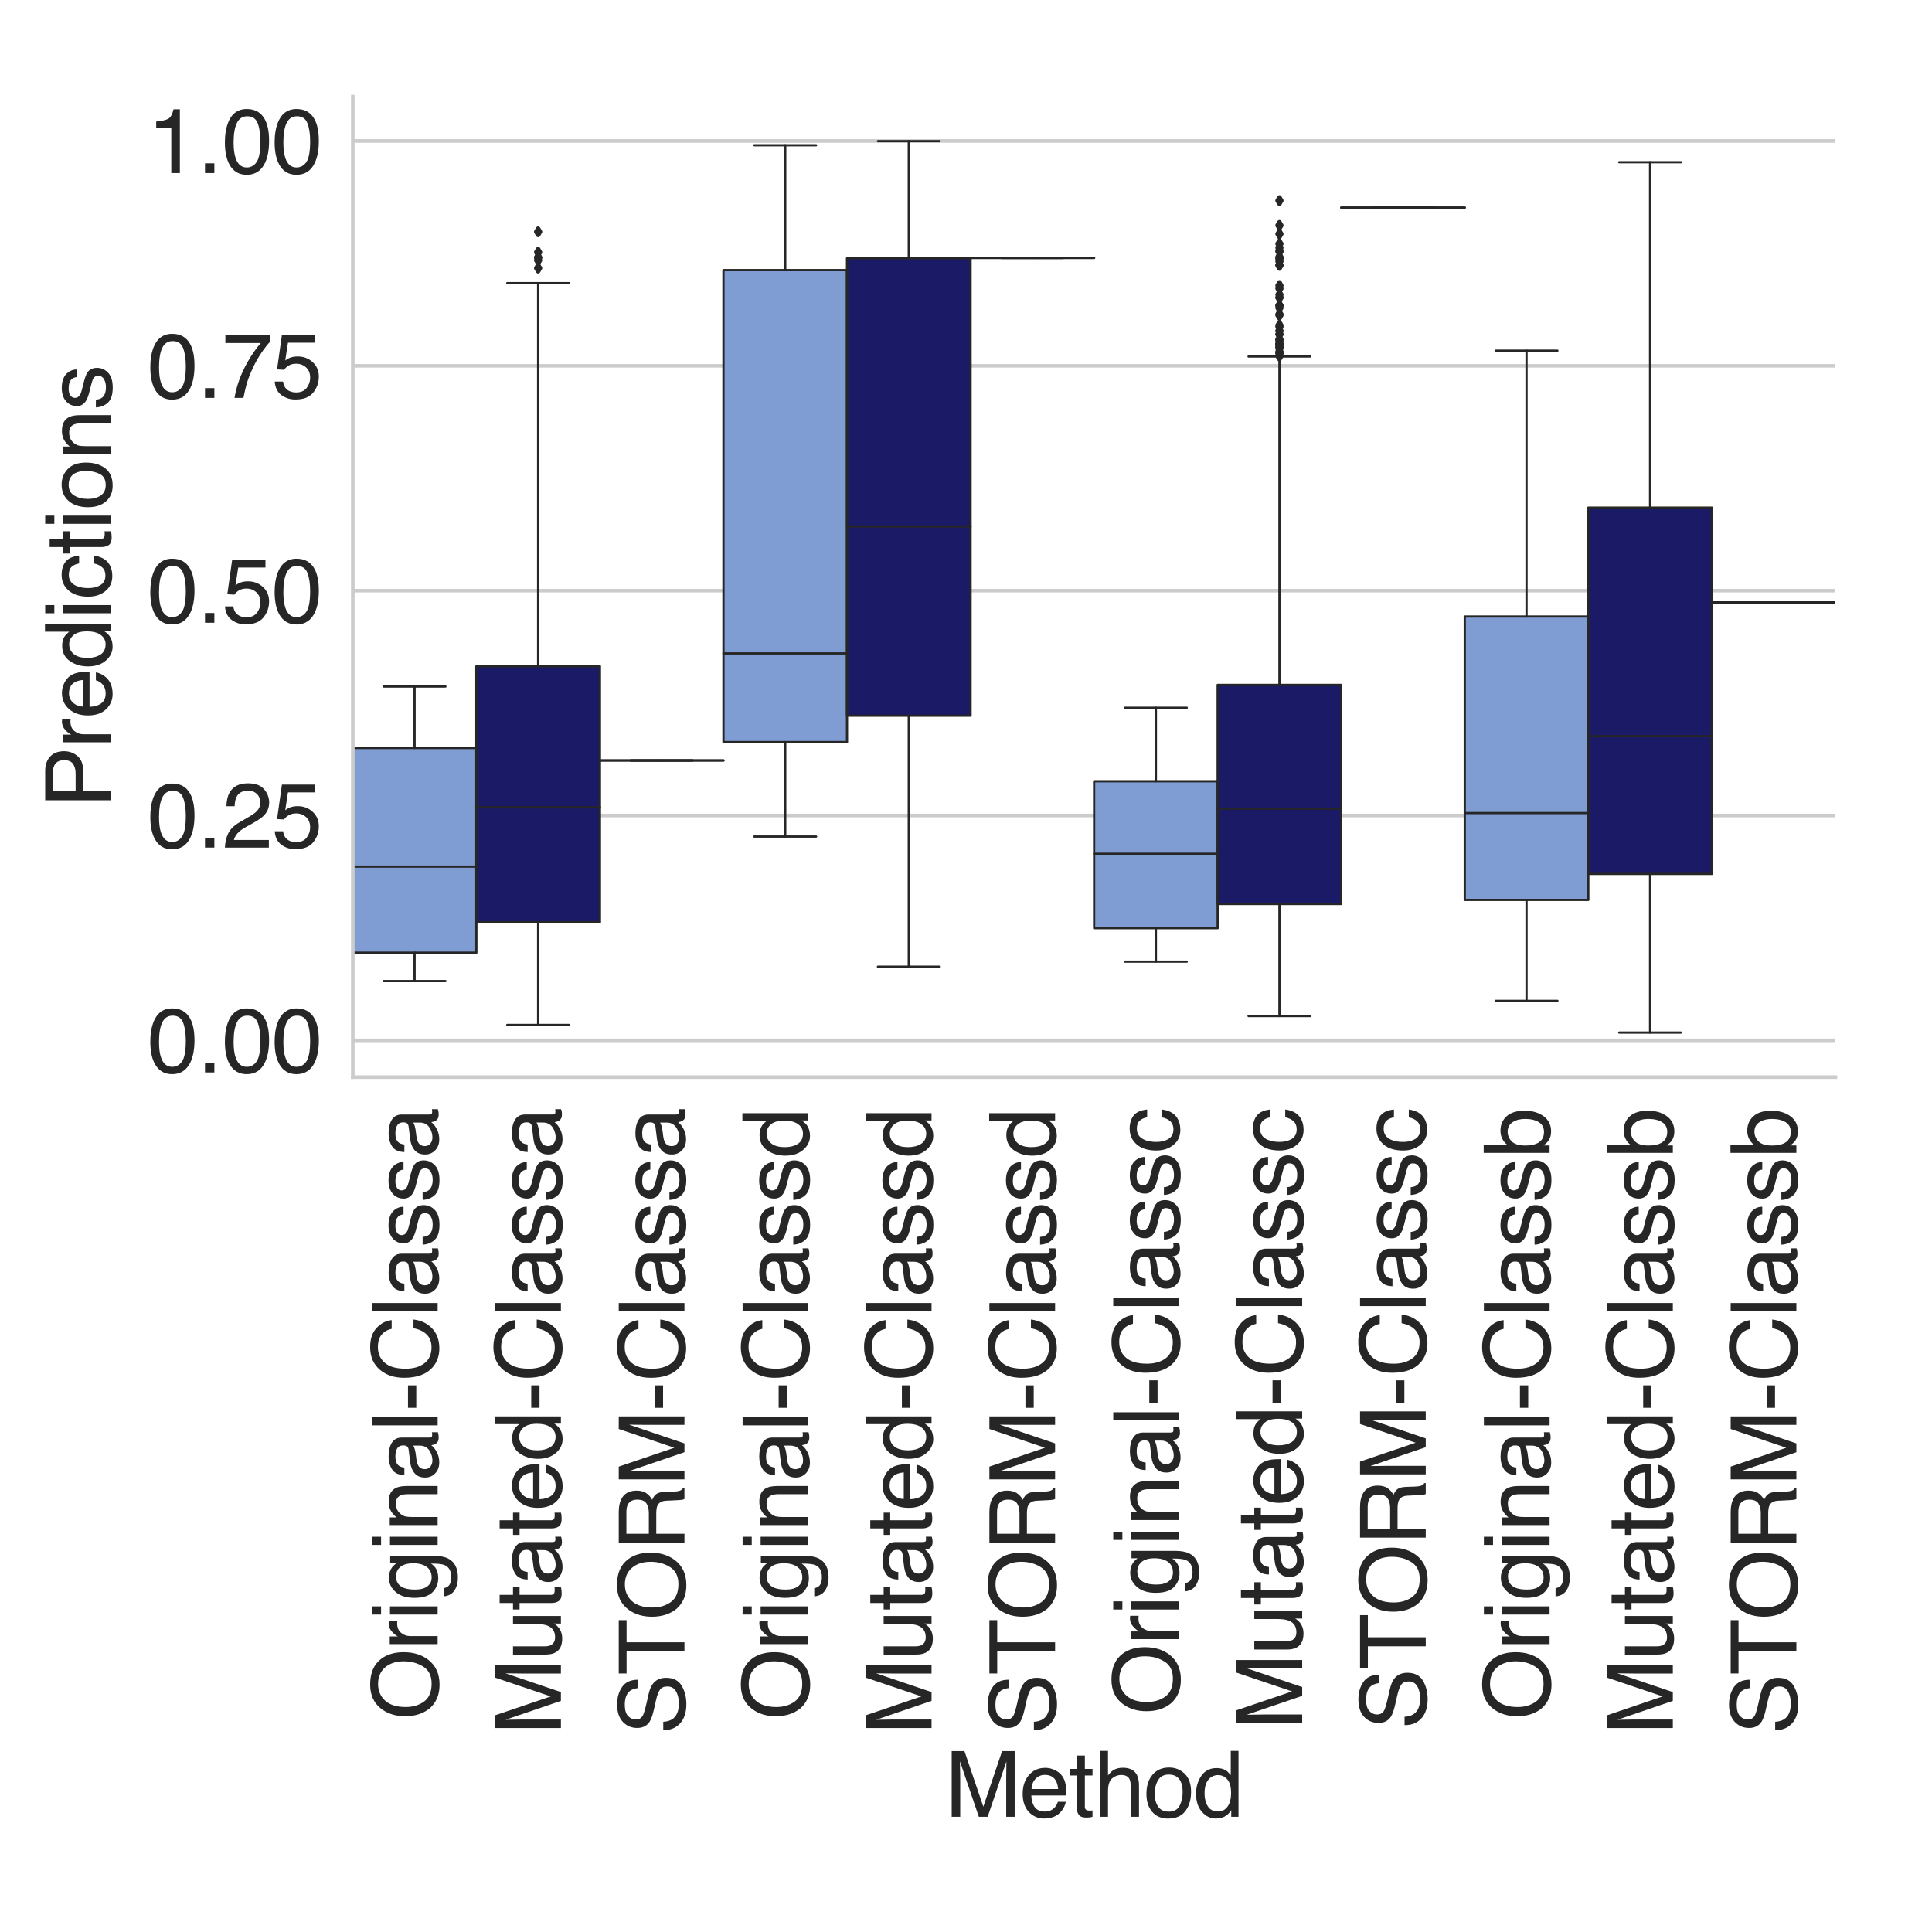 <?xml version="1.0" encoding="utf-8" standalone="no"?>
<!DOCTYPE svg PUBLIC "-//W3C//DTD SVG 1.1//EN"
  "http://www.w3.org/Graphics/SVG/1.1/DTD/svg11.dtd">
<svg height="432pt" version="1.1" viewBox="0 0 432 432" width="432pt" xmlns="http://www.w3.org/2000/svg" xmlns:xlink="http://www.w3.org/1999/xlink">
 <defs>
  <style type="text/css">*{stroke-linecap:butt;stroke-linejoin:round;}</style>
 </defs>
 <g id="figure_1">
  <g id="patch_1">
   <path d="M 0 432 
L 432 432 
L 432 0 
L 0 0 
z
" style="fill:#ffffff;"/>
  </g>
  <g id="axes_1">
   <g id="patch_2">
    <path d="M 78.89 240.85 
L 410.4 240.85 
L 410.4 21.6 
L 78.89 21.6 
z
" style="fill:#ffffff;"/>
   </g>
   <g id="matplotlib.axis_1">
    <g id="xtick_1">
     <g id="text_1">
      <!-- Original-Classa -->
      <g style="fill:#262626;" transform="translate(97.859 384.553)rotate(-90)scale(0.2 -0.2)">
       <defs>
        <path d="M 2469 4716 
Q 3684 4716 4269 3934 
Q 4725 3325 4725 2375 
Q 4725 1347 4203 666 
Q 3591 -134 2456 -134 
Q 1397 -134 791 566 
Q 250 1241 250 2272 
Q 250 3203 713 3866 
Q 1306 4716 2469 4716 
z
M 2531 422 
Q 3353 422 3720 1011 
Q 4088 1600 4088 2366 
Q 4088 3175 3664 3669 
Q 3241 4163 2506 4163 
Q 1794 4163 1344 3673 
Q 894 3184 894 2231 
Q 894 1469 1280 945 
Q 1666 422 2531 422 
z
M 2488 4716 
L 2488 4716 
z
" id="Helvetica-4f" transform="scale(0.016)"/>
        <path d="M 428 3347 
L 963 3347 
L 963 2769 
Q 1028 2938 1284 3180 
Q 1541 3422 1875 3422 
Q 1891 3422 1928 3419 
Q 1966 3416 2056 3406 
L 2056 2813 
Q 2006 2822 1964 2825 
Q 1922 2828 1872 2828 
Q 1447 2828 1219 2554 
Q 991 2281 991 1925 
L 991 0 
L 428 0 
L 428 3347 
z
" id="Helvetica-72" transform="scale(0.016)"/>
        <path d="M 413 3331 
L 984 3331 
L 984 0 
L 413 0 
L 413 3331 
z
M 413 4591 
L 984 4591 
L 984 3953 
L 413 3953 
L 413 4591 
z
" id="Helvetica-69" transform="scale(0.016)"/>
        <path d="M 1594 3406 
Q 1988 3406 2281 3213 
Q 2441 3103 2606 2894 
L 2606 3316 
L 3125 3316 
L 3125 272 
Q 3125 -366 2938 -734 
Q 2588 -1416 1616 -1416 
Q 1075 -1416 706 -1173 
Q 338 -931 294 -416 
L 866 -416 
Q 906 -641 1028 -763 
Q 1219 -950 1628 -950 
Q 2275 -950 2475 -494 
Q 2594 -225 2584 466 
Q 2416 209 2178 84 
Q 1941 -41 1550 -41 
Q 1006 -41 598 345 
Q 191 731 191 1622 
Q 191 2463 602 2934 
Q 1013 3406 1594 3406 
z
M 2606 1688 
Q 2606 2309 2350 2609 
Q 2094 2909 1697 2909 
Q 1103 2909 884 2353 
Q 769 2056 769 1575 
Q 769 1009 998 714 
Q 1228 419 1616 419 
Q 2222 419 2469 966 
Q 2606 1275 2606 1688 
z
M 1659 3428 
L 1659 3428 
z
" id="Helvetica-67" transform="scale(0.016)"/>
        <path d="M 413 3347 
L 947 3347 
L 947 2872 
Q 1184 3166 1450 3294 
Q 1716 3422 2041 3422 
Q 2753 3422 3003 2925 
Q 3141 2653 3141 2147 
L 3141 0 
L 2569 0 
L 2569 2109 
Q 2569 2416 2478 2603 
Q 2328 2916 1934 2916 
Q 1734 2916 1606 2875 
Q 1375 2806 1200 2600 
Q 1059 2434 1017 2257 
Q 975 2081 975 1753 
L 975 0 
L 413 0 
L 413 3347 
z
M 1734 3428 
L 1734 3428 
z
" id="Helvetica-6e" transform="scale(0.016)"/>
        <path d="M 844 891 
Q 844 647 1022 506 
Q 1200 366 1444 366 
Q 1741 366 2019 503 
Q 2488 731 2488 1250 
L 2488 1703 
Q 2384 1638 2221 1594 
Q 2059 1550 1903 1531 
L 1563 1488 
Q 1256 1447 1103 1359 
Q 844 1213 844 891 
z
M 2206 2028 
Q 2400 2053 2466 2191 
Q 2503 2266 2503 2406 
Q 2503 2694 2298 2823 
Q 2094 2953 1713 2953 
Q 1272 2953 1088 2716 
Q 984 2584 953 2325 
L 428 2325 
Q 444 2944 830 3186 
Q 1216 3428 1725 3428 
Q 2316 3428 2684 3203 
Q 3050 2978 3050 2503 
L 3050 575 
Q 3050 488 3086 434 
Q 3122 381 3238 381 
Q 3275 381 3322 386 
Q 3369 391 3422 400 
L 3422 -16 
Q 3291 -53 3222 -62 
Q 3153 -72 3034 -72 
Q 2744 -72 2613 134 
Q 2544 244 2516 444 
Q 2344 219 2022 53 
Q 1700 -113 1313 -113 
Q 847 -113 551 170 
Q 256 453 256 878 
Q 256 1344 547 1600 
Q 838 1856 1309 1916 
L 2206 2028 
z
M 1741 3428 
L 1741 3428 
z
" id="Helvetica-61" transform="scale(0.016)"/>
        <path d="M 428 4591 
L 991 4591 
L 991 0 
L 428 0 
L 428 4591 
z
" id="Helvetica-6c" transform="scale(0.016)"/>
        <path d="M 266 2072 
L 1834 2072 
L 1834 1494 
L 266 1494 
L 266 2072 
z
" id="Helvetica-2d" transform="scale(0.016)"/>
        <path d="M 2422 4716 
Q 3294 4716 3775 4256 
Q 4256 3797 4309 3213 
L 3703 3213 
Q 3600 3656 3292 3915 
Q 2984 4175 2428 4175 
Q 1750 4175 1333 3698 
Q 916 3222 916 2238 
Q 916 1431 1292 929 
Q 1669 428 2416 428 
Q 3103 428 3463 956 
Q 3653 1234 3747 1688 
L 4353 1688 
Q 4272 963 3816 472 
Q 3269 -119 2341 -119 
Q 1541 -119 997 366 
Q 281 1006 281 2344 
Q 281 3359 819 4009 
Q 1400 4716 2422 4716 
z
M 2297 4716 
L 2297 4716 
z
" id="Helvetica-43" transform="scale(0.016)"/>
        <path d="M 747 1050 
Q 772 769 888 619 
Q 1100 347 1625 347 
Q 1938 347 2175 483 
Q 2413 619 2413 903 
Q 2413 1119 2222 1231 
Q 2100 1300 1741 1391 
L 1294 1503 
Q 866 1609 663 1741 
Q 300 1969 300 2372 
Q 300 2847 642 3140 
Q 984 3434 1563 3434 
Q 2319 3434 2653 2991 
Q 2863 2709 2856 2384 
L 2325 2384 
Q 2309 2575 2191 2731 
Q 1997 2953 1519 2953 
Q 1200 2953 1036 2831 
Q 872 2709 872 2509 
Q 872 2291 1088 2159 
Q 1213 2081 1456 2022 
L 1828 1931 
Q 2434 1784 2641 1647 
Q 2969 1431 2969 969 
Q 2969 522 2630 197 
Q 2291 -128 1597 -128 
Q 850 -128 539 211 
Q 228 550 206 1050 
L 747 1050 
z
M 1578 3428 
L 1578 3428 
z
" id="Helvetica-73" transform="scale(0.016)"/>
       </defs>
       <use xlink:href="#Helvetica-4f"/>
       <use x="77.783" xlink:href="#Helvetica-72"/>
       <use x="111.084" xlink:href="#Helvetica-69"/>
       <use x="133.301" xlink:href="#Helvetica-67"/>
       <use x="188.916" xlink:href="#Helvetica-69"/>
       <use x="211.133" xlink:href="#Helvetica-6e"/>
       <use x="266.748" xlink:href="#Helvetica-61"/>
       <use x="322.363" xlink:href="#Helvetica-6c"/>
       <use x="344.58" xlink:href="#Helvetica-2d"/>
       <use x="377.881" xlink:href="#Helvetica-43"/>
       <use x="450.098" xlink:href="#Helvetica-6c"/>
       <use x="472.314" xlink:href="#Helvetica-61"/>
       <use x="527.93" xlink:href="#Helvetica-73"/>
       <use x="577.93" xlink:href="#Helvetica-73"/>
       <use x="627.93" xlink:href="#Helvetica-61"/>
      </g>
     </g>
    </g>
    <g id="xtick_2">
     <g id="text_2">
      <!-- Mutated-Classa -->
      <g style="fill:#262626;" transform="translate(125.418 387.9)rotate(-90)scale(0.2 -0.2)">
       <defs>
        <path d="M 472 4591 
L 1363 4591 
L 2681 709 
L 3991 4591 
L 4872 4591 
L 4872 0 
L 4281 0 
L 4281 2709 
Q 4281 2850 4287 3175 
Q 4294 3500 4294 3872 
L 2984 0 
L 2369 0 
L 1050 3872 
L 1050 3731 
Q 1050 3563 1058 3217 
Q 1066 2872 1066 2709 
L 1066 0 
L 472 0 
L 472 4591 
z
" id="Helvetica-4d" transform="scale(0.016)"/>
        <path d="M 975 3347 
L 975 1125 
Q 975 869 1056 706 
Q 1206 406 1616 406 
Q 2203 406 2416 931 
Q 2531 1213 2531 1703 
L 2531 3347 
L 3094 3347 
L 3094 0 
L 2563 0 
L 2569 494 
Q 2459 303 2297 172 
Q 1975 -91 1516 -91 
Q 800 -91 541 388 
Q 400 644 400 1072 
L 400 3347 
L 975 3347 
z
M 1747 3428 
L 1747 3428 
z
" id="Helvetica-75" transform="scale(0.016)"/>
        <path d="M 525 4281 
L 1094 4281 
L 1094 3347 
L 1628 3347 
L 1628 2888 
L 1094 2888 
L 1094 703 
Q 1094 528 1213 469 
Q 1278 434 1431 434 
Q 1472 434 1519 436 
Q 1566 438 1628 444 
L 1628 0 
Q 1531 -28 1426 -40 
Q 1322 -53 1200 -53 
Q 806 -53 665 148 
Q 525 350 525 672 
L 525 2888 
L 72 2888 
L 72 3347 
L 525 3347 
L 525 4281 
z
" id="Helvetica-74" transform="scale(0.016)"/>
        <path d="M 1806 3422 
Q 2163 3422 2497 3255 
Q 2831 3088 3006 2822 
Q 3175 2569 3231 2231 
Q 3281 2000 3281 1494 
L 828 1494 
Q 844 984 1069 676 
Q 1294 369 1766 369 
Q 2206 369 2469 659 
Q 2619 828 2681 1050 
L 3234 1050 
Q 3213 866 3089 639 
Q 2966 413 2813 269 
Q 2556 19 2178 -69 
Q 1975 -119 1719 -119 
Q 1094 -119 659 336 
Q 225 791 225 1609 
Q 225 2416 662 2919 
Q 1100 3422 1806 3422 
z
M 2703 1941 
Q 2669 2306 2544 2525 
Q 2313 2931 1772 2931 
Q 1384 2931 1121 2651 
Q 859 2372 844 1941 
L 2703 1941 
z
M 1753 3428 
L 1753 3428 
z
" id="Helvetica-65" transform="scale(0.016)"/>
        <path d="M 769 1634 
Q 769 1097 997 734 
Q 1225 372 1728 372 
Q 2119 372 2370 708 
Q 2622 1044 2622 1672 
Q 2622 2306 2362 2611 
Q 2103 2916 1722 2916 
Q 1297 2916 1033 2591 
Q 769 2266 769 1634 
z
M 1616 3406 
Q 2000 3406 2259 3244 
Q 2409 3150 2600 2916 
L 2600 4606 
L 3141 4606 
L 3141 0 
L 2634 0 
L 2634 466 
Q 2438 156 2169 18 
Q 1900 -119 1553 -119 
Q 994 -119 584 351 
Q 175 822 175 1603 
Q 175 2334 548 2870 
Q 922 3406 1616 3406 
z
" id="Helvetica-64" transform="scale(0.016)"/>
       </defs>
       <use xlink:href="#Helvetica-4d"/>
       <use x="83.301" xlink:href="#Helvetica-75"/>
       <use x="138.916" xlink:href="#Helvetica-74"/>
       <use x="166.699" xlink:href="#Helvetica-61"/>
       <use x="222.314" xlink:href="#Helvetica-74"/>
       <use x="250.098" xlink:href="#Helvetica-65"/>
       <use x="305.713" xlink:href="#Helvetica-64"/>
       <use x="361.328" xlink:href="#Helvetica-2d"/>
       <use x="394.629" xlink:href="#Helvetica-43"/>
       <use x="466.846" xlink:href="#Helvetica-6c"/>
       <use x="489.062" xlink:href="#Helvetica-61"/>
       <use x="544.678" xlink:href="#Helvetica-73"/>
       <use x="594.678" xlink:href="#Helvetica-73"/>
       <use x="644.678" xlink:href="#Helvetica-61"/>
      </g>
     </g>
    </g>
    <g id="xtick_3">
     <g id="text_3">
      <!-- STORM-Classa -->
      <g style="fill:#262626;" transform="translate(153.044 387.856)rotate(-90)scale(0.2 -0.2)">
       <defs>
        <path d="M 894 1481 
Q 916 1091 1078 847 
Q 1388 391 2169 391 
Q 2519 391 2806 491 
Q 3363 684 3363 1184 
Q 3363 1559 3128 1719 
Q 2891 1875 2384 1991 
L 1763 2131 
Q 1153 2269 900 2434 
Q 463 2722 463 3294 
Q 463 3913 891 4309 
Q 1319 4706 2103 4706 
Q 2825 4706 3329 4357 
Q 3834 4009 3834 3244 
L 3250 3244 
Q 3203 3613 3050 3809 
Q 2766 4169 2084 4169 
Q 1534 4169 1293 3937 
Q 1053 3706 1053 3400 
Q 1053 3063 1334 2906 
Q 1519 2806 2169 2656 
L 2813 2509 
Q 3278 2403 3531 2219 
Q 3969 1897 3969 1284 
Q 3969 522 3414 194 
Q 2859 -134 2125 -134 
Q 1269 -134 784 303 
Q 300 738 309 1481 
L 894 1481 
z
M 2150 4716 
L 2150 4716 
z
" id="Helvetica-53" transform="scale(0.016)"/>
        <path d="M 3828 4591 
L 3828 4044 
L 2281 4044 
L 2281 0 
L 1650 0 
L 1650 4044 
L 103 4044 
L 103 4591 
L 3828 4591 
z
" id="Helvetica-54" transform="scale(0.016)"/>
        <path d="M 2622 2488 
Q 3059 2488 3314 2663 
Q 3569 2838 3569 3294 
Q 3569 3784 3213 3963 
Q 3022 4056 2703 4056 
L 1184 4056 
L 1184 2488 
L 2622 2488 
z
M 563 4591 
L 2688 4591 
Q 3213 4591 3553 4438 
Q 4200 4144 4200 3353 
Q 4200 2941 4029 2678 
Q 3859 2416 3553 2256 
Q 3822 2147 3958 1969 
Q 4094 1791 4109 1391 
L 4131 775 
Q 4141 513 4175 384 
Q 4231 166 4375 103 
L 4375 0 
L 3613 0 
Q 3581 59 3562 153 
Q 3544 247 3531 516 
L 3494 1281 
Q 3472 1731 3159 1884 
Q 2981 1969 2600 1969 
L 1184 1969 
L 1184 0 
L 563 0 
L 563 4591 
z
" id="Helvetica-52" transform="scale(0.016)"/>
       </defs>
       <use xlink:href="#Helvetica-53"/>
       <use x="66.699" xlink:href="#Helvetica-54"/>
       <use x="127.783" xlink:href="#Helvetica-4f"/>
       <use x="205.566" xlink:href="#Helvetica-52"/>
       <use x="277.783" xlink:href="#Helvetica-4d"/>
       <use x="361.084" xlink:href="#Helvetica-2d"/>
       <use x="394.385" xlink:href="#Helvetica-43"/>
       <use x="466.602" xlink:href="#Helvetica-6c"/>
       <use x="488.818" xlink:href="#Helvetica-61"/>
       <use x="544.434" xlink:href="#Helvetica-73"/>
       <use x="594.434" xlink:href="#Helvetica-73"/>
       <use x="644.434" xlink:href="#Helvetica-61"/>
      </g>
     </g>
    </g>
    <g id="xtick_4">
     <g id="text_4">
      <!-- Original-Classd -->
      <g style="fill:#262626;" transform="translate(180.737 384.553)rotate(-90)scale(0.2 -0.2)">
       <use xlink:href="#Helvetica-4f"/>
       <use x="77.783" xlink:href="#Helvetica-72"/>
       <use x="111.084" xlink:href="#Helvetica-69"/>
       <use x="133.301" xlink:href="#Helvetica-67"/>
       <use x="188.916" xlink:href="#Helvetica-69"/>
       <use x="211.133" xlink:href="#Helvetica-6e"/>
       <use x="266.748" xlink:href="#Helvetica-61"/>
       <use x="322.363" xlink:href="#Helvetica-6c"/>
       <use x="344.58" xlink:href="#Helvetica-2d"/>
       <use x="377.881" xlink:href="#Helvetica-43"/>
       <use x="450.098" xlink:href="#Helvetica-6c"/>
       <use x="472.314" xlink:href="#Helvetica-61"/>
       <use x="527.93" xlink:href="#Helvetica-73"/>
       <use x="577.93" xlink:href="#Helvetica-73"/>
       <use x="627.93" xlink:href="#Helvetica-64"/>
      </g>
     </g>
    </g>
    <g id="xtick_5">
     <g id="text_5">
      <!-- Mutated-Classd -->
      <g style="fill:#262626;" transform="translate(208.295 387.9)rotate(-90)scale(0.2 -0.2)">
       <use xlink:href="#Helvetica-4d"/>
       <use x="83.301" xlink:href="#Helvetica-75"/>
       <use x="138.916" xlink:href="#Helvetica-74"/>
       <use x="166.699" xlink:href="#Helvetica-61"/>
       <use x="222.314" xlink:href="#Helvetica-74"/>
       <use x="250.098" xlink:href="#Helvetica-65"/>
       <use x="305.713" xlink:href="#Helvetica-64"/>
       <use x="361.328" xlink:href="#Helvetica-2d"/>
       <use x="394.629" xlink:href="#Helvetica-43"/>
       <use x="466.846" xlink:href="#Helvetica-6c"/>
       <use x="489.062" xlink:href="#Helvetica-61"/>
       <use x="544.678" xlink:href="#Helvetica-73"/>
       <use x="594.678" xlink:href="#Helvetica-73"/>
       <use x="644.678" xlink:href="#Helvetica-64"/>
      </g>
     </g>
    </g>
    <g id="xtick_6">
     <g id="text_6">
      <!-- STORM-Classd -->
      <g style="fill:#262626;" transform="translate(235.921 387.856)rotate(-90)scale(0.2 -0.2)">
       <use xlink:href="#Helvetica-53"/>
       <use x="66.699" xlink:href="#Helvetica-54"/>
       <use x="127.783" xlink:href="#Helvetica-4f"/>
       <use x="205.566" xlink:href="#Helvetica-52"/>
       <use x="277.783" xlink:href="#Helvetica-4d"/>
       <use x="361.084" xlink:href="#Helvetica-2d"/>
       <use x="394.385" xlink:href="#Helvetica-43"/>
       <use x="466.602" xlink:href="#Helvetica-6c"/>
       <use x="488.818" xlink:href="#Helvetica-61"/>
       <use x="544.434" xlink:href="#Helvetica-73"/>
       <use x="594.434" xlink:href="#Helvetica-73"/>
       <use x="644.434" xlink:href="#Helvetica-64"/>
      </g>
     </g>
    </g>
    <g id="xtick_7">
     <g id="text_7">
      <!-- Original-Classc -->
      <g style="fill:#262626;" transform="translate(263.614 383.431)rotate(-90)scale(0.2 -0.2)">
       <defs>
        <path d="M 1703 3444 
Q 2269 3444 2623 3169 
Q 2978 2894 3050 2222 
L 2503 2222 
Q 2453 2531 2275 2736 
Q 2097 2941 1703 2941 
Q 1166 2941 934 2416 
Q 784 2075 784 1575 
Q 784 1072 996 728 
Q 1209 384 1666 384 
Q 2016 384 2220 598 
Q 2425 813 2503 1184 
L 3050 1184 
Q 2956 519 2581 211 
Q 2206 -97 1622 -97 
Q 966 -97 575 383 
Q 184 863 184 1581 
Q 184 2463 612 2953 
Q 1041 3444 1703 3444 
z
M 1616 3428 
L 1616 3428 
z
" id="Helvetica-63" transform="scale(0.016)"/>
       </defs>
       <use xlink:href="#Helvetica-4f"/>
       <use x="77.783" xlink:href="#Helvetica-72"/>
       <use x="111.084" xlink:href="#Helvetica-69"/>
       <use x="133.301" xlink:href="#Helvetica-67"/>
       <use x="188.916" xlink:href="#Helvetica-69"/>
       <use x="211.133" xlink:href="#Helvetica-6e"/>
       <use x="266.748" xlink:href="#Helvetica-61"/>
       <use x="322.363" xlink:href="#Helvetica-6c"/>
       <use x="344.58" xlink:href="#Helvetica-2d"/>
       <use x="377.881" xlink:href="#Helvetica-43"/>
       <use x="450.098" xlink:href="#Helvetica-6c"/>
       <use x="472.314" xlink:href="#Helvetica-61"/>
       <use x="527.93" xlink:href="#Helvetica-73"/>
       <use x="577.93" xlink:href="#Helvetica-73"/>
       <use x="627.93" xlink:href="#Helvetica-63"/>
      </g>
     </g>
    </g>
    <g id="xtick_8">
     <g id="text_8">
      <!-- Mutated-Classc -->
      <g style="fill:#262626;" transform="translate(291.173 386.778)rotate(-90)scale(0.2 -0.2)">
       <use xlink:href="#Helvetica-4d"/>
       <use x="83.301" xlink:href="#Helvetica-75"/>
       <use x="138.916" xlink:href="#Helvetica-74"/>
       <use x="166.699" xlink:href="#Helvetica-61"/>
       <use x="222.314" xlink:href="#Helvetica-74"/>
       <use x="250.098" xlink:href="#Helvetica-65"/>
       <use x="305.713" xlink:href="#Helvetica-64"/>
       <use x="361.328" xlink:href="#Helvetica-2d"/>
       <use x="394.629" xlink:href="#Helvetica-43"/>
       <use x="466.846" xlink:href="#Helvetica-6c"/>
       <use x="489.062" xlink:href="#Helvetica-61"/>
       <use x="544.678" xlink:href="#Helvetica-73"/>
       <use x="594.678" xlink:href="#Helvetica-73"/>
       <use x="644.678" xlink:href="#Helvetica-63"/>
      </g>
     </g>
    </g>
    <g id="xtick_9">
     <g id="text_9">
      <!-- STORM-Classc -->
      <g style="fill:#262626;" transform="translate(318.799 386.734)rotate(-90)scale(0.2 -0.2)">
       <use xlink:href="#Helvetica-53"/>
       <use x="66.699" xlink:href="#Helvetica-54"/>
       <use x="127.783" xlink:href="#Helvetica-4f"/>
       <use x="205.566" xlink:href="#Helvetica-52"/>
       <use x="277.783" xlink:href="#Helvetica-4d"/>
       <use x="361.084" xlink:href="#Helvetica-2d"/>
       <use x="394.385" xlink:href="#Helvetica-43"/>
       <use x="466.602" xlink:href="#Helvetica-6c"/>
       <use x="488.818" xlink:href="#Helvetica-61"/>
       <use x="544.434" xlink:href="#Helvetica-73"/>
       <use x="594.434" xlink:href="#Helvetica-73"/>
       <use x="644.434" xlink:href="#Helvetica-63"/>
      </g>
     </g>
    </g>
    <g id="xtick_10">
     <g id="text_10">
      <!-- Original-Classb -->
      <g style="fill:#262626;" transform="translate(346.492 384.553)rotate(-90)scale(0.2 -0.2)">
       <defs>
        <path d="M 369 4606 
L 916 4606 
L 916 2941 
Q 1100 3181 1356 3307 
Q 1613 3434 1913 3434 
Q 2538 3434 2927 3004 
Q 3316 2575 3316 1738 
Q 3316 944 2931 419 
Q 2547 -106 1866 -106 
Q 1484 -106 1222 78 
Q 1066 188 888 428 
L 888 0 
L 369 0 
L 369 4606 
z
M 1831 391 
Q 2288 391 2514 753 
Q 2741 1116 2741 1709 
Q 2741 2238 2514 2584 
Q 2288 2931 1847 2931 
Q 1463 2931 1173 2647 
Q 884 2363 884 1709 
Q 884 1238 1003 944 
Q 1225 391 1831 391 
z
" id="Helvetica-62" transform="scale(0.016)"/>
       </defs>
       <use xlink:href="#Helvetica-4f"/>
       <use x="77.783" xlink:href="#Helvetica-72"/>
       <use x="111.084" xlink:href="#Helvetica-69"/>
       <use x="133.301" xlink:href="#Helvetica-67"/>
       <use x="188.916" xlink:href="#Helvetica-69"/>
       <use x="211.133" xlink:href="#Helvetica-6e"/>
       <use x="266.748" xlink:href="#Helvetica-61"/>
       <use x="322.363" xlink:href="#Helvetica-6c"/>
       <use x="344.58" xlink:href="#Helvetica-2d"/>
       <use x="377.881" xlink:href="#Helvetica-43"/>
       <use x="450.098" xlink:href="#Helvetica-6c"/>
       <use x="472.314" xlink:href="#Helvetica-61"/>
       <use x="527.93" xlink:href="#Helvetica-73"/>
       <use x="577.93" xlink:href="#Helvetica-73"/>
       <use x="627.93" xlink:href="#Helvetica-62"/>
      </g>
     </g>
    </g>
    <g id="xtick_11">
     <g id="text_11">
      <!-- Mutated-Classb -->
      <g style="fill:#262626;" transform="translate(374.05 387.9)rotate(-90)scale(0.2 -0.2)">
       <use xlink:href="#Helvetica-4d"/>
       <use x="83.301" xlink:href="#Helvetica-75"/>
       <use x="138.916" xlink:href="#Helvetica-74"/>
       <use x="166.699" xlink:href="#Helvetica-61"/>
       <use x="222.314" xlink:href="#Helvetica-74"/>
       <use x="250.098" xlink:href="#Helvetica-65"/>
       <use x="305.713" xlink:href="#Helvetica-64"/>
       <use x="361.328" xlink:href="#Helvetica-2d"/>
       <use x="394.629" xlink:href="#Helvetica-43"/>
       <use x="466.846" xlink:href="#Helvetica-6c"/>
       <use x="489.062" xlink:href="#Helvetica-61"/>
       <use x="544.678" xlink:href="#Helvetica-73"/>
       <use x="594.678" xlink:href="#Helvetica-73"/>
       <use x="644.678" xlink:href="#Helvetica-62"/>
      </g>
     </g>
    </g>
    <g id="xtick_12">
     <g id="text_12">
      <!-- STORM-Classb -->
      <g style="fill:#262626;" transform="translate(401.676 387.856)rotate(-90)scale(0.2 -0.2)">
       <use xlink:href="#Helvetica-53"/>
       <use x="66.699" xlink:href="#Helvetica-54"/>
       <use x="127.783" xlink:href="#Helvetica-4f"/>
       <use x="205.566" xlink:href="#Helvetica-52"/>
       <use x="277.783" xlink:href="#Helvetica-4d"/>
       <use x="361.084" xlink:href="#Helvetica-2d"/>
       <use x="394.385" xlink:href="#Helvetica-43"/>
       <use x="466.602" xlink:href="#Helvetica-6c"/>
       <use x="488.818" xlink:href="#Helvetica-61"/>
       <use x="544.434" xlink:href="#Helvetica-73"/>
       <use x="594.434" xlink:href="#Helvetica-73"/>
       <use x="644.434" xlink:href="#Helvetica-62"/>
      </g>
     </g>
    </g>
    <g id="text_13">
     <!-- Method -->
     <g style="fill:#262626;" transform="translate(211.293 406.247)scale(0.2 -0.2)">
      <defs>
       <path d="M 413 4606 
L 975 4606 
L 975 2894 
Q 1175 3147 1334 3250 
Q 1606 3428 2013 3428 
Q 2741 3428 3000 2919 
Q 3141 2641 3141 2147 
L 3141 0 
L 2563 0 
L 2563 2109 
Q 2563 2478 2469 2650 
Q 2316 2925 1894 2925 
Q 1544 2925 1259 2684 
Q 975 2444 975 1775 
L 975 0 
L 413 0 
L 413 4606 
z
" id="Helvetica-68" transform="scale(0.016)"/>
       <path d="M 1741 363 
Q 2300 363 2508 786 
Q 2716 1209 2716 1728 
Q 2716 2197 2566 2491 
Q 2328 2953 1747 2953 
Q 1231 2953 997 2559 
Q 763 2166 763 1609 
Q 763 1075 997 719 
Q 1231 363 1741 363 
z
M 1763 3444 
Q 2409 3444 2856 3012 
Q 3303 2581 3303 1744 
Q 3303 934 2909 406 
Q 2516 -122 1688 -122 
Q 997 -122 590 345 
Q 184 813 184 1600 
Q 184 2444 612 2944 
Q 1041 3444 1763 3444 
z
M 1744 3428 
L 1744 3428 
z
" id="Helvetica-6f" transform="scale(0.016)"/>
      </defs>
      <use xlink:href="#Helvetica-4d"/>
      <use x="83.301" xlink:href="#Helvetica-65"/>
      <use x="138.916" xlink:href="#Helvetica-74"/>
      <use x="166.699" xlink:href="#Helvetica-68"/>
      <use x="222.314" xlink:href="#Helvetica-6f"/>
      <use x="277.93" xlink:href="#Helvetica-64"/>
     </g>
    </g>
   </g>
   <g id="matplotlib.axis_2">
    <g id="ytick_1">
     <g id="line2d_1">
      <path clip-path="url(#pa5a5579c0f)" d="M 78.89 232.625 
L 410.4 232.625 
" style="fill:none;stroke:#cccccc;stroke-linecap:round;stroke-width:0.8;"/>
     </g>
     <g id="text_14">
      <!-- 0.00 -->
      <g style="fill:#262626;" transform="translate(32.968 239.799)scale(0.2 -0.2)">
       <defs>
        <path d="M 1731 4475 
Q 2600 4475 2988 3759 
Q 3288 3206 3288 2244 
Q 3288 1331 3016 734 
Q 2622 -122 1728 -122 
Q 922 -122 528 578 
Q 200 1163 200 2147 
Q 200 2909 397 3456 
Q 766 4475 1731 4475 
z
M 1725 391 
Q 2163 391 2422 778 
Q 2681 1166 2681 2222 
Q 2681 2984 2493 3476 
Q 2306 3969 1766 3969 
Q 1269 3969 1039 3501 
Q 809 3034 809 2125 
Q 809 1441 956 1025 
Q 1181 391 1725 391 
z
" id="Helvetica-30" transform="scale(0.016)"/>
        <path d="M 547 681 
L 1200 681 
L 1200 0 
L 547 0 
L 547 681 
z
" id="Helvetica-2e" transform="scale(0.016)"/>
       </defs>
       <use xlink:href="#Helvetica-30"/>
       <use x="55.615" xlink:href="#Helvetica-2e"/>
       <use x="83.398" xlink:href="#Helvetica-30"/>
       <use x="139.014" xlink:href="#Helvetica-30"/>
      </g>
     </g>
    </g>
    <g id="ytick_2">
     <g id="line2d_2">
      <path clip-path="url(#pa5a5579c0f)" d="M 78.89 182.349 
L 410.4 182.349 
" style="fill:none;stroke:#cccccc;stroke-linecap:round;stroke-width:0.8;"/>
     </g>
     <g id="text_15">
      <!-- 0.25 -->
      <g style="fill:#262626;" transform="translate(32.968 189.522)scale(0.2 -0.2)">
       <defs>
        <path d="M 200 0 
Q 231 578 439 1006 
Q 647 1434 1250 1784 
L 1850 2131 
Q 2253 2366 2416 2531 
Q 2672 2791 2672 3125 
Q 2672 3516 2437 3745 
Q 2203 3975 1813 3975 
Q 1234 3975 1013 3538 
Q 894 3303 881 2888 
L 309 2888 
Q 319 3472 525 3841 
Q 891 4491 1816 4491 
Q 2584 4491 2939 4075 
Q 3294 3659 3294 3150 
Q 3294 2613 2916 2231 
Q 2697 2009 2131 1694 
L 1703 1456 
Q 1397 1288 1222 1134 
Q 909 863 828 531 
L 3272 531 
L 3272 0 
L 200 0 
z
" id="Helvetica-32" transform="scale(0.016)"/>
        <path d="M 791 1141 
Q 847 659 1238 475 
Q 1438 381 1700 381 
Q 2200 381 2440 700 
Q 2681 1019 2681 1406 
Q 2681 1875 2395 2131 
Q 2109 2388 1709 2388 
Q 1419 2388 1211 2275 
Q 1003 2163 856 1963 
L 369 1991 
L 709 4400 
L 3034 4400 
L 3034 3856 
L 1131 3856 
L 941 2613 
Q 1097 2731 1238 2791 
Q 1488 2894 1816 2894 
Q 2431 2894 2859 2497 
Q 3288 2100 3288 1491 
Q 3288 856 2895 371 
Q 2503 -113 1644 -113 
Q 1097 -113 676 195 
Q 256 503 206 1141 
L 791 1141 
z
" id="Helvetica-35" transform="scale(0.016)"/>
       </defs>
       <use xlink:href="#Helvetica-30"/>
       <use x="55.615" xlink:href="#Helvetica-2e"/>
       <use x="83.398" xlink:href="#Helvetica-32"/>
       <use x="139.014" xlink:href="#Helvetica-35"/>
      </g>
     </g>
    </g>
    <g id="ytick_3">
     <g id="line2d_3">
      <path clip-path="url(#pa5a5579c0f)" d="M 78.89 132.072 
L 410.4 132.072 
" style="fill:none;stroke:#cccccc;stroke-linecap:round;stroke-width:0.8;"/>
     </g>
     <g id="text_16">
      <!-- 0.50 -->
      <g style="fill:#262626;" transform="translate(32.968 139.246)scale(0.2 -0.2)">
       <use xlink:href="#Helvetica-30"/>
       <use x="55.615" xlink:href="#Helvetica-2e"/>
       <use x="83.398" xlink:href="#Helvetica-35"/>
       <use x="139.014" xlink:href="#Helvetica-30"/>
      </g>
     </g>
    </g>
    <g id="ytick_4">
     <g id="line2d_4">
      <path clip-path="url(#pa5a5579c0f)" d="M 78.89 81.796 
L 410.4 81.796 
" style="fill:none;stroke:#cccccc;stroke-linecap:round;stroke-width:0.8;"/>
     </g>
     <g id="text_17">
      <!-- 0.75 -->
      <g style="fill:#262626;" transform="translate(32.968 88.969)scale(0.2 -0.2)">
       <defs>
        <path d="M 3347 4400 
L 3347 3909 
Q 3131 3700 2773 3181 
Q 2416 2663 2141 2063 
Q 1869 1478 1728 997 
Q 1638 688 1494 0 
L 872 0 
Q 1084 1281 1809 2550 
Q 2238 3294 2709 3834 
L 234 3834 
L 234 4400 
L 3347 4400 
z
" id="Helvetica-37" transform="scale(0.016)"/>
       </defs>
       <use xlink:href="#Helvetica-30"/>
       <use x="55.615" xlink:href="#Helvetica-2e"/>
       <use x="83.398" xlink:href="#Helvetica-37"/>
       <use x="139.014" xlink:href="#Helvetica-35"/>
      </g>
     </g>
    </g>
    <g id="ytick_5">
     <g id="line2d_5">
      <path clip-path="url(#pa5a5579c0f)" d="M 78.89 31.519 
L 410.4 31.519 
" style="fill:none;stroke:#cccccc;stroke-linecap:round;stroke-width:0.8;"/>
     </g>
     <g id="text_18">
      <!-- 1.00 -->
      <g style="fill:#262626;" transform="translate(32.968 38.693)scale(0.2 -0.2)">
       <defs>
        <path d="M 613 3169 
L 613 3600 
Q 1222 3659 1462 3798 
Q 1703 3938 1822 4456 
L 2266 4456 
L 2266 0 
L 1666 0 
L 1666 3169 
L 613 3169 
z
" id="Helvetica-31" transform="scale(0.016)"/>
       </defs>
       <use xlink:href="#Helvetica-31"/>
       <use x="55.615" xlink:href="#Helvetica-2e"/>
       <use x="83.398" xlink:href="#Helvetica-30"/>
       <use x="139.014" xlink:href="#Helvetica-30"/>
      </g>
     </g>
    </g>
    <g id="text_19">
     <!-- Predictions -->
     <g style="fill:#262626;" transform="translate(24.799 180.691)rotate(-90)scale(0.2 -0.2)">
      <defs>
       <path d="M 547 4591 
L 2613 4591 
Q 3225 4591 3600 4245 
Q 3975 3900 3975 3275 
Q 3975 2738 3640 2339 
Q 3306 1941 2613 1941 
L 1169 1941 
L 1169 0 
L 547 0 
L 547 4591 
z
M 3347 3272 
Q 3347 3778 2972 3959 
Q 2766 4056 2406 4056 
L 1169 4056 
L 1169 2466 
L 2406 2466 
Q 2825 2466 3086 2644 
Q 3347 2822 3347 3272 
z
" id="Helvetica-50" transform="scale(0.016)"/>
      </defs>
      <use xlink:href="#Helvetica-50"/>
      <use x="66.699" xlink:href="#Helvetica-72"/>
      <use x="100" xlink:href="#Helvetica-65"/>
      <use x="155.615" xlink:href="#Helvetica-64"/>
      <use x="211.23" xlink:href="#Helvetica-69"/>
      <use x="233.447" xlink:href="#Helvetica-63"/>
      <use x="283.447" xlink:href="#Helvetica-74"/>
      <use x="311.23" xlink:href="#Helvetica-69"/>
      <use x="333.447" xlink:href="#Helvetica-6f"/>
      <use x="389.062" xlink:href="#Helvetica-6e"/>
      <use x="444.678" xlink:href="#Helvetica-73"/>
     </g>
    </g>
   </g>
   <g id="patch_3">
    <path clip-path="url(#pa5a5579c0f)" d="M 78.89 213.029 
L 106.516 213.029 
L 106.516 167.247 
L 78.89 167.247 
L 78.89 213.029 
z
" style="fill:#7f9dd2;stroke:#262626;stroke-linejoin:miter;stroke-width:0.5;"/>
   </g>
   <g id="patch_4">
    <path clip-path="url(#pa5a5579c0f)" d="M 106.516 206.206 
L 134.142 206.206 
L 134.142 148.976 
L 106.516 148.976 
L 106.516 206.206 
z
" style="fill:#1a1a66;stroke:#262626;stroke-linejoin:miter;stroke-width:0.5;"/>
   </g>
   <g id="patch_5">
    <path clip-path="url(#pa5a5579c0f)" d="M 134.142 170.04 
L 161.768 170.04 
L 161.768 170.04 
L 134.142 170.04 
L 134.142 170.04 
z
" style="fill:#cc8733;stroke:#262626;stroke-linejoin:miter;stroke-width:0.5;"/>
   </g>
   <g id="patch_6">
    <path clip-path="url(#pa5a5579c0f)" d="M 161.768 165.933 
L 189.393 165.933 
L 189.393 60.401 
L 161.768 60.401 
L 161.768 165.933 
z
" style="fill:#7f9dd2;stroke:#262626;stroke-linejoin:miter;stroke-width:0.5;"/>
   </g>
   <g id="patch_7">
    <path clip-path="url(#pa5a5579c0f)" d="M 189.393 160.034 
L 217.019 160.034 
L 217.019 57.744 
L 189.393 57.744 
L 189.393 160.034 
z
" style="fill:#1a1a66;stroke:#262626;stroke-linejoin:miter;stroke-width:0.5;"/>
   </g>
   <g id="patch_8">
    <path clip-path="url(#pa5a5579c0f)" d="M 217.019 57.663 
L 244.645 57.663 
L 244.645 57.663 
L 217.019 57.663 
L 217.019 57.663 
z
" style="fill:#cc8733;stroke:#262626;stroke-linejoin:miter;stroke-width:0.5;"/>
   </g>
   <g id="patch_9">
    <path clip-path="url(#pa5a5579c0f)" d="M 244.645 207.536 
L 272.271 207.536 
L 272.271 174.69 
L 244.645 174.69 
L 244.645 207.536 
z
" style="fill:#7f9dd2;stroke:#262626;stroke-linejoin:miter;stroke-width:0.5;"/>
   </g>
   <g id="patch_10">
    <path clip-path="url(#pa5a5579c0f)" d="M 272.271 202.129 
L 299.897 202.129 
L 299.897 153.147 
L 272.271 153.147 
L 272.271 202.129 
z
" style="fill:#1a1a66;stroke:#262626;stroke-linejoin:miter;stroke-width:0.5;"/>
   </g>
   <g id="patch_11">
    <path clip-path="url(#pa5a5579c0f)" d="M 299.897 46.418 
L 327.522 46.418 
L 327.522 46.418 
L 299.897 46.418 
L 299.897 46.418 
z
" style="fill:#cc8733;stroke:#262626;stroke-linejoin:miter;stroke-width:0.5;"/>
   </g>
   <g id="patch_12">
    <path clip-path="url(#pa5a5579c0f)" d="M 327.522 201.219 
L 355.148 201.219 
L 355.148 137.857 
L 327.522 137.857 
L 327.522 201.219 
z
" style="fill:#7f9dd2;stroke:#262626;stroke-linejoin:miter;stroke-width:0.5;"/>
   </g>
   <g id="patch_13">
    <path clip-path="url(#pa5a5579c0f)" d="M 355.148 195.408 
L 382.774 195.408 
L 382.774 113.51 
L 355.148 113.51 
L 355.148 195.408 
z
" style="fill:#1a1a66;stroke:#262626;stroke-linejoin:miter;stroke-width:0.5;"/>
   </g>
   <g id="patch_14">
    <path clip-path="url(#pa5a5579c0f)" d="M 382.774 134.698 
L 410.4 134.698 
L 410.4 134.698 
L 382.774 134.698 
L 382.774 134.698 
z
" style="fill:#cc8733;stroke:#262626;stroke-linejoin:miter;stroke-width:0.5;"/>
   </g>
   <g id="line2d_6">
    <path clip-path="url(#pa5a5579c0f)" d="M 92.703 213.029 
L 92.703 219.376 
" style="fill:none;stroke:#262626;stroke-linecap:round;stroke-width:0.5;"/>
   </g>
   <g id="line2d_7">
    <path clip-path="url(#pa5a5579c0f)" d="M 92.703 167.247 
L 92.703 153.503 
" style="fill:none;stroke:#262626;stroke-linecap:round;stroke-width:0.5;"/>
   </g>
   <g id="line2d_8">
    <path clip-path="url(#pa5a5579c0f)" d="M 85.796 219.376 
L 99.609 219.376 
" style="fill:none;stroke:#262626;stroke-linecap:round;stroke-width:0.5;"/>
   </g>
   <g id="line2d_9">
    <path clip-path="url(#pa5a5579c0f)" d="M 85.796 153.503 
L 99.609 153.503 
" style="fill:none;stroke:#262626;stroke-linecap:round;stroke-width:0.5;"/>
   </g>
   <g id="line2d_10"/>
   <g id="line2d_11">
    <path clip-path="url(#pa5a5579c0f)" d="M 120.329 206.206 
L 120.329 229.179 
" style="fill:none;stroke:#262626;stroke-linecap:round;stroke-width:0.5;"/>
   </g>
   <g id="line2d_12">
    <path clip-path="url(#pa5a5579c0f)" d="M 120.329 148.976 
L 120.329 63.31 
" style="fill:none;stroke:#262626;stroke-linecap:round;stroke-width:0.5;"/>
   </g>
   <g id="line2d_13">
    <path clip-path="url(#pa5a5579c0f)" d="M 113.422 229.179 
L 127.235 229.179 
" style="fill:none;stroke:#262626;stroke-linecap:round;stroke-width:0.5;"/>
   </g>
   <g id="line2d_14">
    <path clip-path="url(#pa5a5579c0f)" d="M 113.422 63.31 
L 127.235 63.31 
" style="fill:none;stroke:#262626;stroke-linecap:round;stroke-width:0.5;"/>
   </g>
   <g id="line2d_15">
    <defs>
     <path d="M -0 0.707 
L 0.424 0 
L 0 -0.707 
L -0.424 -0 
z
" id="m566ad262ef" style="stroke:#262626;stroke-linejoin:miter;"/>
    </defs>
    <g clip-path="url(#pa5a5579c0f)">
     <use style="fill:#262626;stroke:#262626;stroke-linejoin:miter;" x="120.329" xlink:href="#m566ad262ef" y="58.201"/>
     <use style="fill:#262626;stroke:#262626;stroke-linejoin:miter;" x="120.329" xlink:href="#m566ad262ef" y="57.614"/>
     <use style="fill:#262626;stroke:#262626;stroke-linejoin:miter;" x="120.329" xlink:href="#m566ad262ef" y="57.555"/>
     <use style="fill:#262626;stroke:#262626;stroke-linejoin:miter;" x="120.329" xlink:href="#m566ad262ef" y="59.946"/>
     <use style="fill:#262626;stroke:#262626;stroke-linejoin:miter;" x="120.329" xlink:href="#m566ad262ef" y="56.407"/>
     <use style="fill:#262626;stroke:#262626;stroke-linejoin:miter;" x="120.329" xlink:href="#m566ad262ef" y="51.83"/>
    </g>
   </g>
   <g id="line2d_16">
    <path clip-path="url(#pa5a5579c0f)" d="M 147.955 170.04 
L 147.955 170.04 
" style="fill:none;stroke:#262626;stroke-linecap:round;stroke-width:0.5;"/>
   </g>
   <g id="line2d_17">
    <path clip-path="url(#pa5a5579c0f)" d="M 147.955 170.04 
L 147.955 170.04 
" style="fill:none;stroke:#262626;stroke-linecap:round;stroke-width:0.5;"/>
   </g>
   <g id="line2d_18">
    <path clip-path="url(#pa5a5579c0f)" d="M 141.048 170.04 
L 154.861 170.04 
" style="fill:none;stroke:#262626;stroke-linecap:round;stroke-width:0.5;"/>
   </g>
   <g id="line2d_19">
    <path clip-path="url(#pa5a5579c0f)" d="M 141.048 170.04 
L 154.861 170.04 
" style="fill:none;stroke:#262626;stroke-linecap:round;stroke-width:0.5;"/>
   </g>
   <g id="line2d_20"/>
   <g id="line2d_21">
    <path clip-path="url(#pa5a5579c0f)" d="M 175.58 165.933 
L 175.58 187.054 
" style="fill:none;stroke:#262626;stroke-linecap:round;stroke-width:0.5;"/>
   </g>
   <g id="line2d_22">
    <path clip-path="url(#pa5a5579c0f)" d="M 175.58 60.401 
L 175.58 32.48 
" style="fill:none;stroke:#262626;stroke-linecap:round;stroke-width:0.5;"/>
   </g>
   <g id="line2d_23">
    <path clip-path="url(#pa5a5579c0f)" d="M 168.674 187.054 
L 182.487 187.054 
" style="fill:none;stroke:#262626;stroke-linecap:round;stroke-width:0.5;"/>
   </g>
   <g id="line2d_24">
    <path clip-path="url(#pa5a5579c0f)" d="M 168.674 32.48 
L 182.487 32.48 
" style="fill:none;stroke:#262626;stroke-linecap:round;stroke-width:0.5;"/>
   </g>
   <g id="line2d_25"/>
   <g id="line2d_26">
    <path clip-path="url(#pa5a5579c0f)" d="M 203.206 160.034 
L 203.206 216.161 
" style="fill:none;stroke:#262626;stroke-linecap:round;stroke-width:0.5;"/>
   </g>
   <g id="line2d_27">
    <path clip-path="url(#pa5a5579c0f)" d="M 203.206 57.744 
L 203.206 31.566 
" style="fill:none;stroke:#262626;stroke-linecap:round;stroke-width:0.5;"/>
   </g>
   <g id="line2d_28">
    <path clip-path="url(#pa5a5579c0f)" d="M 196.3 216.161 
L 210.113 216.161 
" style="fill:none;stroke:#262626;stroke-linecap:round;stroke-width:0.5;"/>
   </g>
   <g id="line2d_29">
    <path clip-path="url(#pa5a5579c0f)" d="M 196.3 31.566 
L 210.113 31.566 
" style="fill:none;stroke:#262626;stroke-linecap:round;stroke-width:0.5;"/>
   </g>
   <g id="line2d_30"/>
   <g id="line2d_31">
    <path clip-path="url(#pa5a5579c0f)" d="M 230.832 57.663 
L 230.832 57.663 
" style="fill:none;stroke:#262626;stroke-linecap:round;stroke-width:0.5;"/>
   </g>
   <g id="line2d_32">
    <path clip-path="url(#pa5a5579c0f)" d="M 230.832 57.663 
L 230.832 57.663 
" style="fill:none;stroke:#262626;stroke-linecap:round;stroke-width:0.5;"/>
   </g>
   <g id="line2d_33">
    <path clip-path="url(#pa5a5579c0f)" d="M 223.926 57.663 
L 237.739 57.663 
" style="fill:none;stroke:#262626;stroke-linecap:round;stroke-width:0.5;"/>
   </g>
   <g id="line2d_34">
    <path clip-path="url(#pa5a5579c0f)" d="M 223.926 57.663 
L 237.739 57.663 
" style="fill:none;stroke:#262626;stroke-linecap:round;stroke-width:0.5;"/>
   </g>
   <g id="line2d_35"/>
   <g id="line2d_36">
    <path clip-path="url(#pa5a5579c0f)" d="M 258.458 207.536 
L 258.458 215.023 
" style="fill:none;stroke:#262626;stroke-linecap:round;stroke-width:0.5;"/>
   </g>
   <g id="line2d_37">
    <path clip-path="url(#pa5a5579c0f)" d="M 258.458 174.69 
L 258.458 158.254 
" style="fill:none;stroke:#262626;stroke-linecap:round;stroke-width:0.5;"/>
   </g>
   <g id="line2d_38">
    <path clip-path="url(#pa5a5579c0f)" d="M 251.551 215.023 
L 265.364 215.023 
" style="fill:none;stroke:#262626;stroke-linecap:round;stroke-width:0.5;"/>
   </g>
   <g id="line2d_39">
    <path clip-path="url(#pa5a5579c0f)" d="M 251.551 158.254 
L 265.364 158.254 
" style="fill:none;stroke:#262626;stroke-linecap:round;stroke-width:0.5;"/>
   </g>
   <g id="line2d_40"/>
   <g id="line2d_41">
    <path clip-path="url(#pa5a5579c0f)" d="M 286.084 202.129 
L 286.084 227.185 
" style="fill:none;stroke:#262626;stroke-linecap:round;stroke-width:0.5;"/>
   </g>
   <g id="line2d_42">
    <path clip-path="url(#pa5a5579c0f)" d="M 286.084 153.147 
L 286.084 79.715 
" style="fill:none;stroke:#262626;stroke-linecap:round;stroke-width:0.5;"/>
   </g>
   <g id="line2d_43">
    <path clip-path="url(#pa5a5579c0f)" d="M 279.177 227.185 
L 292.99 227.185 
" style="fill:none;stroke:#262626;stroke-linecap:round;stroke-width:0.5;"/>
   </g>
   <g id="line2d_44">
    <path clip-path="url(#pa5a5579c0f)" d="M 279.177 79.715 
L 292.99 79.715 
" style="fill:none;stroke:#262626;stroke-linecap:round;stroke-width:0.5;"/>
   </g>
   <g id="line2d_45">
    <g clip-path="url(#pa5a5579c0f)">
     <use style="fill:#262626;stroke:#262626;stroke-linejoin:miter;" x="286.084" xlink:href="#m566ad262ef" y="63.848"/>
     <use style="fill:#262626;stroke:#262626;stroke-linejoin:miter;" x="286.084" xlink:href="#m566ad262ef" y="65.876"/>
     <use style="fill:#262626;stroke:#262626;stroke-linejoin:miter;" x="286.084" xlink:href="#m566ad262ef" y="52.31"/>
     <use style="fill:#262626;stroke:#262626;stroke-linejoin:miter;" x="286.084" xlink:href="#m566ad262ef" y="70.256"/>
     <use style="fill:#262626;stroke:#262626;stroke-linejoin:miter;" x="286.084" xlink:href="#m566ad262ef" y="59.263"/>
     <use style="fill:#262626;stroke:#262626;stroke-linejoin:miter;" x="286.084" xlink:href="#m566ad262ef" y="58.457"/>
     <use style="fill:#262626;stroke:#262626;stroke-linejoin:miter;" x="286.084" xlink:href="#m566ad262ef" y="66.519"/>
     <use style="fill:#262626;stroke:#262626;stroke-linejoin:miter;" x="286.084" xlink:href="#m566ad262ef" y="56.026"/>
     <use style="fill:#262626;stroke:#262626;stroke-linejoin:miter;" x="286.084" xlink:href="#m566ad262ef" y="54.522"/>
     <use style="fill:#262626;stroke:#262626;stroke-linejoin:miter;" x="286.084" xlink:href="#m566ad262ef" y="75.935"/>
     <use style="fill:#262626;stroke:#262626;stroke-linejoin:miter;" x="286.084" xlink:href="#m566ad262ef" y="77.471"/>
     <use style="fill:#262626;stroke:#262626;stroke-linejoin:miter;" x="286.084" xlink:href="#m566ad262ef" y="64.517"/>
     <use style="fill:#262626;stroke:#262626;stroke-linejoin:miter;" x="286.084" xlink:href="#m566ad262ef" y="68.839"/>
     <use style="fill:#262626;stroke:#262626;stroke-linejoin:miter;" x="286.084" xlink:href="#m566ad262ef" y="78.59"/>
     <use style="fill:#262626;stroke:#262626;stroke-linejoin:miter;" x="286.084" xlink:href="#m566ad262ef" y="44.851"/>
     <use style="fill:#262626;stroke:#262626;stroke-linejoin:miter;" x="286.084" xlink:href="#m566ad262ef" y="79.019"/>
     <use style="fill:#262626;stroke:#262626;stroke-linejoin:miter;" x="286.084" xlink:href="#m566ad262ef" y="73.078"/>
     <use style="fill:#262626;stroke:#262626;stroke-linejoin:miter;" x="286.084" xlink:href="#m566ad262ef" y="78.974"/>
     <use style="fill:#262626;stroke:#262626;stroke-linejoin:miter;" x="286.084" xlink:href="#m566ad262ef" y="76.803"/>
     <use style="fill:#262626;stroke:#262626;stroke-linejoin:miter;" x="286.084" xlink:href="#m566ad262ef" y="57.661"/>
     <use style="fill:#262626;stroke:#262626;stroke-linejoin:miter;" x="286.084" xlink:href="#m566ad262ef" y="72.738"/>
     <use style="fill:#262626;stroke:#262626;stroke-linejoin:miter;" x="286.084" xlink:href="#m566ad262ef" y="77.6"/>
     <use style="fill:#262626;stroke:#262626;stroke-linejoin:miter;" x="286.084" xlink:href="#m566ad262ef" y="66.556"/>
     <use style="fill:#262626;stroke:#262626;stroke-linejoin:miter;" x="286.084" xlink:href="#m566ad262ef" y="57.97"/>
     <use style="fill:#262626;stroke:#262626;stroke-linejoin:miter;" x="286.084" xlink:href="#m566ad262ef" y="59.344"/>
     <use style="fill:#262626;stroke:#262626;stroke-linejoin:miter;" x="286.084" xlink:href="#m566ad262ef" y="76.917"/>
     <use style="fill:#262626;stroke:#262626;stroke-linejoin:miter;" x="286.084" xlink:href="#m566ad262ef" y="77.139"/>
     <use style="fill:#262626;stroke:#262626;stroke-linejoin:miter;" x="286.084" xlink:href="#m566ad262ef" y="50.396"/>
     <use style="fill:#262626;stroke:#262626;stroke-linejoin:miter;" x="286.084" xlink:href="#m566ad262ef" y="55.384"/>
     <use style="fill:#262626;stroke:#262626;stroke-linejoin:miter;" x="286.084" xlink:href="#m566ad262ef" y="77.885"/>
     <use style="fill:#262626;stroke:#262626;stroke-linejoin:miter;" x="286.084" xlink:href="#m566ad262ef" y="70.498"/>
     <use style="fill:#262626;stroke:#262626;stroke-linejoin:miter;" x="286.084" xlink:href="#m566ad262ef" y="76.964"/>
     <use style="fill:#262626;stroke:#262626;stroke-linejoin:miter;" x="286.084" xlink:href="#m566ad262ef" y="74.707"/>
     <use style="fill:#262626;stroke:#262626;stroke-linejoin:miter;" x="286.084" xlink:href="#m566ad262ef" y="68.279"/>
     <use style="fill:#262626;stroke:#262626;stroke-linejoin:miter;" x="286.084" xlink:href="#m566ad262ef" y="73.94"/>
     <use style="fill:#262626;stroke:#262626;stroke-linejoin:miter;" x="286.084" xlink:href="#m566ad262ef" y="68.348"/>
     <use style="fill:#262626;stroke:#262626;stroke-linejoin:miter;" x="286.084" xlink:href="#m566ad262ef" y="56.288"/>
     <use style="fill:#262626;stroke:#262626;stroke-linejoin:miter;" x="286.084" xlink:href="#m566ad262ef" y="79.624"/>
     <use style="fill:#262626;stroke:#262626;stroke-linejoin:miter;" x="286.084" xlink:href="#m566ad262ef" y="57.444"/>
     <use style="fill:#262626;stroke:#262626;stroke-linejoin:miter;" x="286.084" xlink:href="#m566ad262ef" y="75.931"/>
     <use style="fill:#262626;stroke:#262626;stroke-linejoin:miter;" x="286.084" xlink:href="#m566ad262ef" y="74.784"/>
     <use style="fill:#262626;stroke:#262626;stroke-linejoin:miter;" x="286.084" xlink:href="#m566ad262ef" y="76.172"/>
    </g>
   </g>
   <g id="line2d_46">
    <path clip-path="url(#pa5a5579c0f)" d="M 313.71 46.418 
L 313.71 46.418 
" style="fill:none;stroke:#262626;stroke-linecap:round;stroke-width:0.5;"/>
   </g>
   <g id="line2d_47">
    <path clip-path="url(#pa5a5579c0f)" d="M 313.71 46.418 
L 313.71 46.418 
" style="fill:none;stroke:#262626;stroke-linecap:round;stroke-width:0.5;"/>
   </g>
   <g id="line2d_48">
    <path clip-path="url(#pa5a5579c0f)" d="M 306.803 46.418 
L 320.616 46.418 
" style="fill:none;stroke:#262626;stroke-linecap:round;stroke-width:0.5;"/>
   </g>
   <g id="line2d_49">
    <path clip-path="url(#pa5a5579c0f)" d="M 306.803 46.418 
L 320.616 46.418 
" style="fill:none;stroke:#262626;stroke-linecap:round;stroke-width:0.5;"/>
   </g>
   <g id="line2d_50"/>
   <g id="line2d_51">
    <path clip-path="url(#pa5a5579c0f)" d="M 341.335 201.219 
L 341.335 223.794 
" style="fill:none;stroke:#262626;stroke-linecap:round;stroke-width:0.5;"/>
   </g>
   <g id="line2d_52">
    <path clip-path="url(#pa5a5579c0f)" d="M 341.335 137.857 
L 341.335 78.417 
" style="fill:none;stroke:#262626;stroke-linecap:round;stroke-width:0.5;"/>
   </g>
   <g id="line2d_53">
    <path clip-path="url(#pa5a5579c0f)" d="M 334.429 223.794 
L 348.242 223.794 
" style="fill:none;stroke:#262626;stroke-linecap:round;stroke-width:0.5;"/>
   </g>
   <g id="line2d_54">
    <path clip-path="url(#pa5a5579c0f)" d="M 334.429 78.417 
L 348.242 78.417 
" style="fill:none;stroke:#262626;stroke-linecap:round;stroke-width:0.5;"/>
   </g>
   <g id="line2d_55"/>
   <g id="line2d_56">
    <path clip-path="url(#pa5a5579c0f)" d="M 368.961 195.408 
L 368.961 230.884 
" style="fill:none;stroke:#262626;stroke-linecap:round;stroke-width:0.5;"/>
   </g>
   <g id="line2d_57">
    <path clip-path="url(#pa5a5579c0f)" d="M 368.961 113.51 
L 368.961 36.267 
" style="fill:none;stroke:#262626;stroke-linecap:round;stroke-width:0.5;"/>
   </g>
   <g id="line2d_58">
    <path clip-path="url(#pa5a5579c0f)" d="M 362.055 230.884 
L 375.868 230.884 
" style="fill:none;stroke:#262626;stroke-linecap:round;stroke-width:0.5;"/>
   </g>
   <g id="line2d_59">
    <path clip-path="url(#pa5a5579c0f)" d="M 362.055 36.267 
L 375.868 36.267 
" style="fill:none;stroke:#262626;stroke-linecap:round;stroke-width:0.5;"/>
   </g>
   <g id="line2d_60"/>
   <g id="line2d_61">
    <path clip-path="url(#pa5a5579c0f)" d="M 396.587 134.698 
L 396.587 134.698 
" style="fill:none;stroke:#262626;stroke-linecap:round;stroke-width:0.5;"/>
   </g>
   <g id="line2d_62">
    <path clip-path="url(#pa5a5579c0f)" d="M 396.587 134.698 
L 396.587 134.698 
" style="fill:none;stroke:#262626;stroke-linecap:round;stroke-width:0.5;"/>
   </g>
   <g id="line2d_63">
    <path clip-path="url(#pa5a5579c0f)" d="M 389.681 134.698 
L 403.494 134.698 
" style="fill:none;stroke:#262626;stroke-linecap:round;stroke-width:0.5;"/>
   </g>
   <g id="line2d_64">
    <path clip-path="url(#pa5a5579c0f)" d="M 389.681 134.698 
L 403.494 134.698 
" style="fill:none;stroke:#262626;stroke-linecap:round;stroke-width:0.5;"/>
   </g>
   <g id="line2d_65"/>
   <g id="line2d_66">
    <path clip-path="url(#pa5a5579c0f)" d="M 78.89 193.772 
L 106.516 193.772 
" style="fill:none;stroke:#262626;stroke-linecap:round;stroke-width:0.5;"/>
   </g>
   <g id="line2d_67">
    <path clip-path="url(#pa5a5579c0f)" d="M 106.516 180.505 
L 134.142 180.505 
" style="fill:none;stroke:#262626;stroke-linecap:round;stroke-width:0.5;"/>
   </g>
   <g id="line2d_68">
    <path clip-path="url(#pa5a5579c0f)" d="M 134.142 170.04 
L 161.768 170.04 
" style="fill:none;stroke:#262626;stroke-linecap:round;stroke-width:0.5;"/>
   </g>
   <g id="line2d_69">
    <path clip-path="url(#pa5a5579c0f)" d="M 161.768 146.103 
L 189.393 146.103 
" style="fill:none;stroke:#262626;stroke-linecap:round;stroke-width:0.5;"/>
   </g>
   <g id="line2d_70">
    <path clip-path="url(#pa5a5579c0f)" d="M 189.393 117.715 
L 217.019 117.715 
" style="fill:none;stroke:#262626;stroke-linecap:round;stroke-width:0.5;"/>
   </g>
   <g id="line2d_71">
    <path clip-path="url(#pa5a5579c0f)" d="M 217.019 57.663 
L 244.645 57.663 
" style="fill:none;stroke:#262626;stroke-linecap:round;stroke-width:0.5;"/>
   </g>
   <g id="line2d_72">
    <path clip-path="url(#pa5a5579c0f)" d="M 244.645 190.901 
L 272.271 190.901 
" style="fill:none;stroke:#262626;stroke-linecap:round;stroke-width:0.5;"/>
   </g>
   <g id="line2d_73">
    <path clip-path="url(#pa5a5579c0f)" d="M 272.271 180.821 
L 299.897 180.821 
" style="fill:none;stroke:#262626;stroke-linecap:round;stroke-width:0.5;"/>
   </g>
   <g id="line2d_74">
    <path clip-path="url(#pa5a5579c0f)" d="M 299.897 46.418 
L 327.522 46.418 
" style="fill:none;stroke:#262626;stroke-linecap:round;stroke-width:0.5;"/>
   </g>
   <g id="line2d_75">
    <path clip-path="url(#pa5a5579c0f)" d="M 327.522 181.805 
L 355.148 181.805 
" style="fill:none;stroke:#262626;stroke-linecap:round;stroke-width:0.5;"/>
   </g>
   <g id="line2d_76">
    <path clip-path="url(#pa5a5579c0f)" d="M 355.148 164.612 
L 382.774 164.612 
" style="fill:none;stroke:#262626;stroke-linecap:round;stroke-width:0.5;"/>
   </g>
   <g id="line2d_77">
    <path clip-path="url(#pa5a5579c0f)" d="M 382.774 134.698 
L 410.4 134.698 
" style="fill:none;stroke:#262626;stroke-linecap:round;stroke-width:0.5;"/>
   </g>
   <g id="patch_15">
    <path d="M 78.89 240.85 
L 78.89 21.6 
" style="fill:none;stroke:#cccccc;stroke-linecap:square;stroke-linejoin:miter;stroke-width:0.8;"/>
   </g>
   <g id="patch_16">
    <path d="M 78.89 240.85 
L 410.4 240.85 
" style="fill:none;stroke:#cccccc;stroke-linecap:square;stroke-linejoin:miter;stroke-width:0.8;"/>
   </g>
  </g>
 </g>
 <defs>
  <clipPath id="pa5a5579c0f">
   <rect height="219.25" width="331.51" x="78.89" y="21.6"/>
  </clipPath>
 </defs>
</svg>
